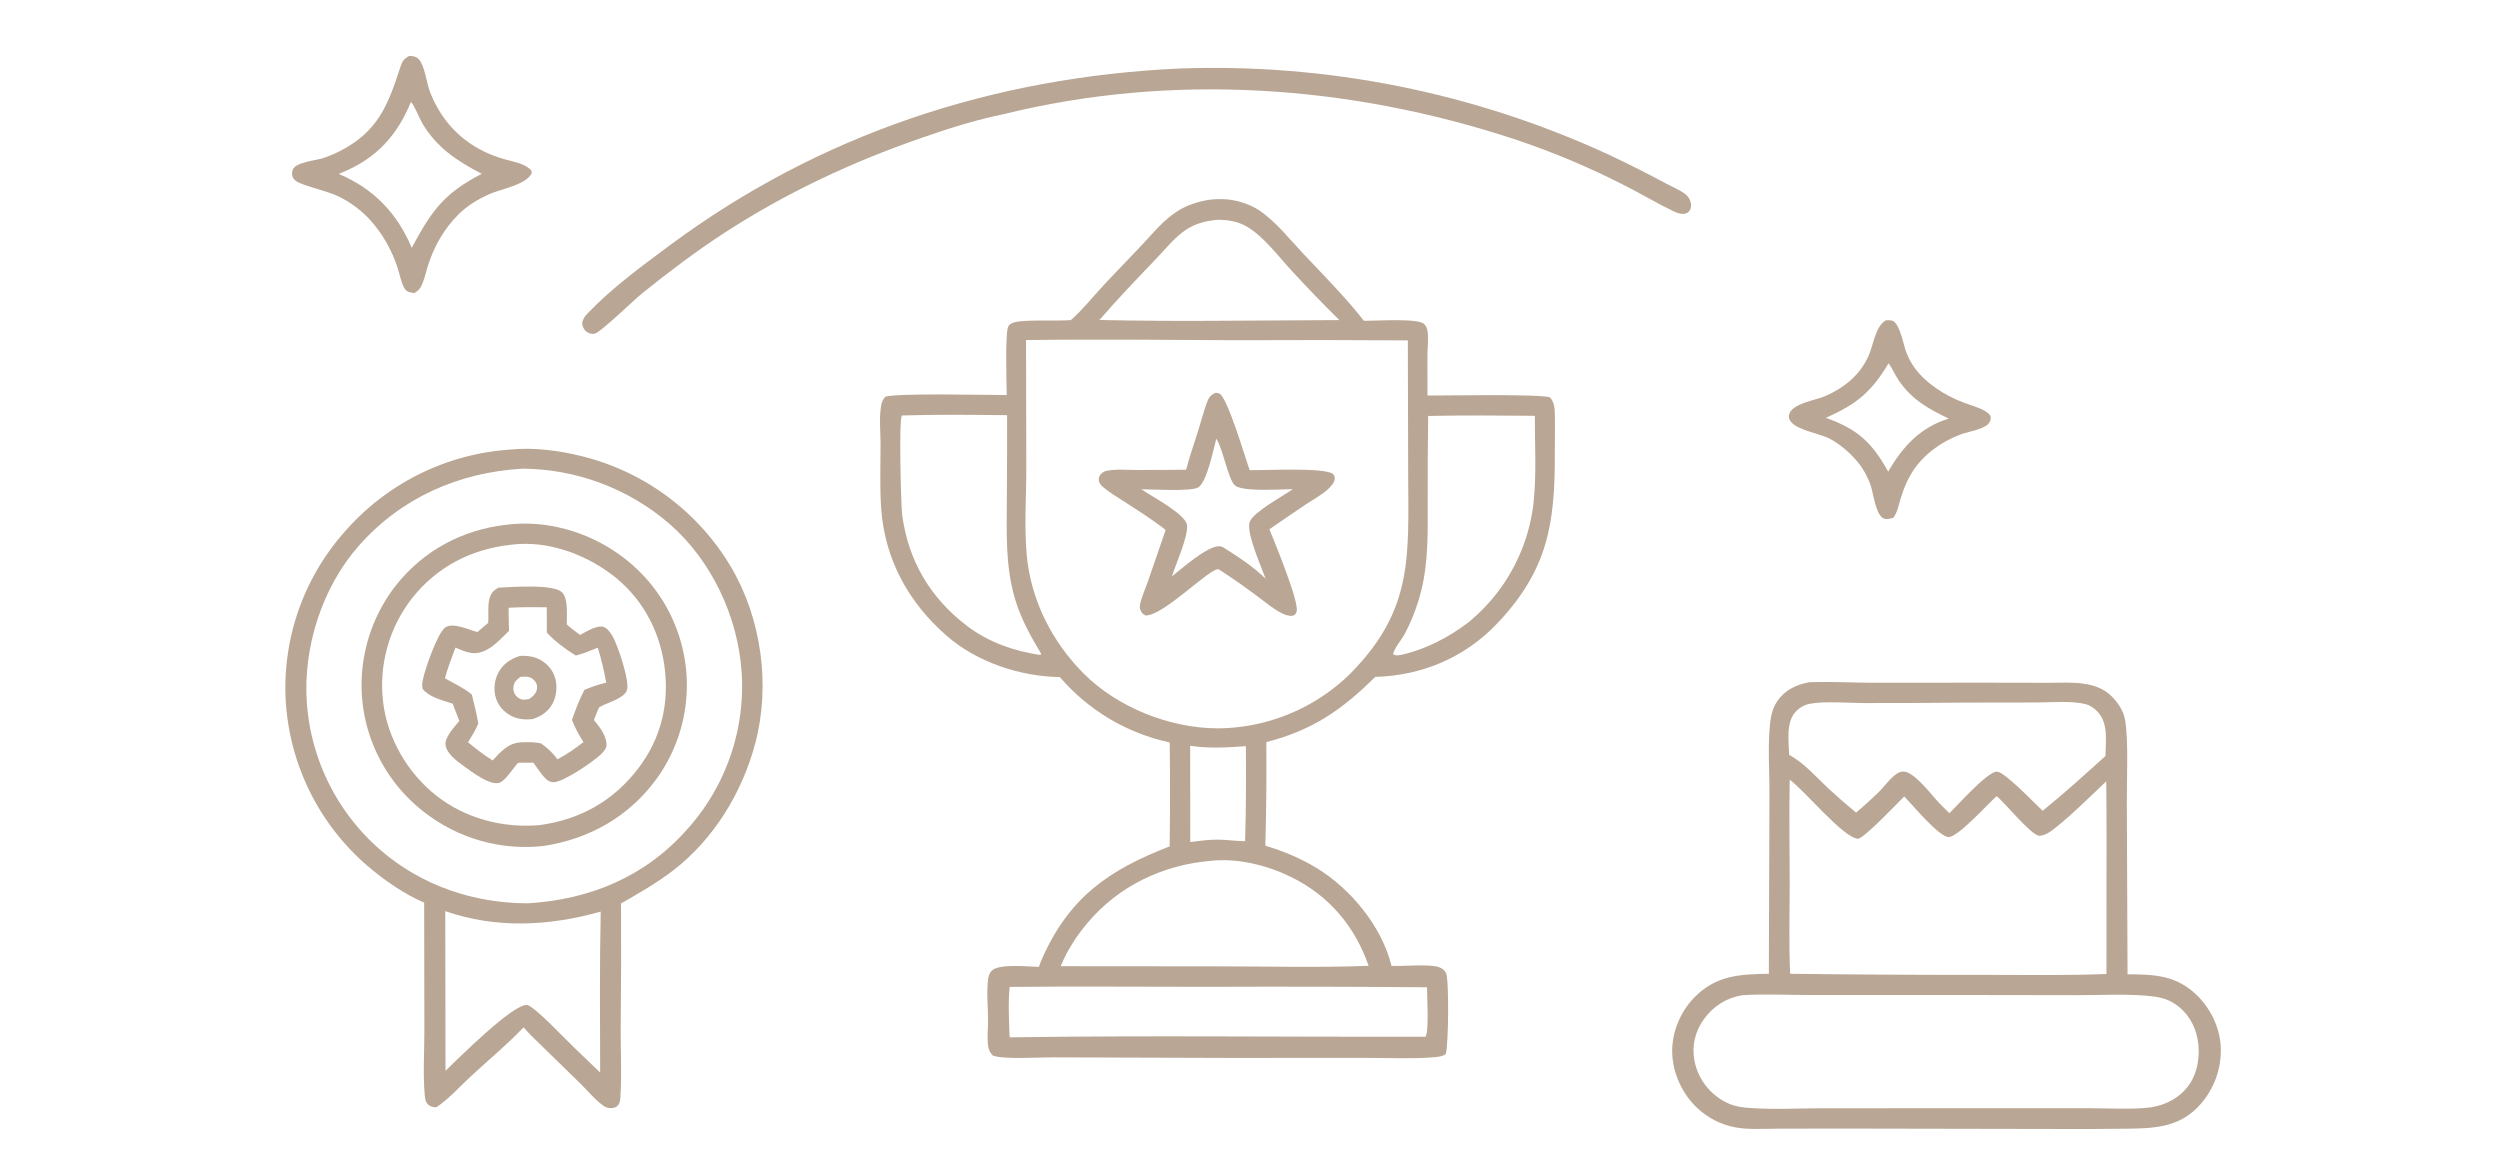 <svg width="403" height="187" viewBox="0 0 403 187" fill="none" xmlns="http://www.w3.org/2000/svg">
<path d="M66.803 47.232C66.599 47.221 66.406 47.199 66.208 47.149C65.758 47.036 65.443 46.91 65.199 46.484C64.671 45.564 64.448 44.271 64.121 43.247C63.191 40.335 61.554 37.45 59.45 35.224C59.103 34.861 58.74 34.514 58.362 34.182C57.984 33.851 57.592 33.536 57.186 33.239C56.78 32.942 56.362 32.664 55.932 32.404C55.502 32.144 55.061 31.903 54.609 31.682C52.876 30.811 48.815 29.936 47.789 29.23C47.526 29.048 47.303 28.814 47.173 28.517C47.013 28.151 47.067 27.674 47.214 27.313C47.686 26.154 50.913 25.859 52.02 25.509C52.982 25.199 53.911 24.813 54.809 24.35C60.887 21.223 62.511 17.049 64.504 10.918C64.831 9.91 65.046 9.495 66.009 9C66.596 9.047 67.106 9.103 67.529 9.572C68.477 10.624 68.775 13.436 69.32 14.827C69.648 15.682 70.037 16.509 70.487 17.307C70.937 18.105 71.442 18.866 72.004 19.589C74.379 22.616 77.559 24.585 81.246 25.645C82.505 26.007 84.369 26.311 85.368 27.201C85.677 27.476 85.692 27.526 85.719 27.916C84.778 29.823 80.835 30.427 78.978 31.254C77.121 32.081 75.386 33.09 73.94 34.531C71.577 36.887 69.979 39.677 68.977 42.853C68.627 43.965 68.361 45.297 67.806 46.312C67.573 46.736 67.201 46.977 66.803 47.232ZM66.243 16.429C64.033 21.824 60.703 25.49 55.268 27.759L54.601 28.035C60.208 30.404 64.011 34.333 66.372 39.948C69.595 33.948 71.547 31.18 77.659 28.019C73.683 25.948 70.338 23.771 68.022 19.773C67.514 18.897 66.872 17.074 66.243 16.429Z" fill="#B9A694"/>
<path d="M161.677 18.429C157.278 19.316 152.83 20.741 148.592 22.21C137.348 26.106 126.749 31.055 116.756 37.546C112.195 40.508 107.801 43.84 103.563 47.243C102.075 48.439 96.86 53.553 95.877 53.785C95.382 53.902 94.926 53.753 94.531 53.455C94.118 53.145 93.84 52.587 93.863 52.074C93.889 51.503 94.307 50.95 94.687 50.551C98.562 46.486 103.341 42.982 107.842 39.639C132.102 21.614 160.096 12.412 190.175 11.041C191.655 10.988 193.135 10.956 194.615 10.946C196.095 10.936 197.575 10.948 199.055 10.981C200.536 11.014 202.015 11.069 203.493 11.146C204.971 11.222 206.448 11.32 207.924 11.44C209.4 11.56 210.873 11.701 212.344 11.864C213.816 12.027 215.285 12.211 216.751 12.416C218.217 12.622 219.68 12.849 221.139 13.098C222.599 13.346 224.054 13.616 225.506 13.907C226.957 14.198 228.404 14.51 229.846 14.843C231.289 15.176 232.726 15.53 234.158 15.906C235.59 16.281 237.017 16.677 238.437 17.094C239.858 17.511 241.272 17.948 242.68 18.406C244.088 18.865 245.488 19.343 246.882 19.843C248.276 20.342 249.662 20.861 251.041 21.401C252.419 21.941 253.79 22.5 255.152 23.08C256.514 23.66 257.868 24.259 259.213 24.878C262.371 26.36 265.434 27.897 268.505 29.552C269.515 30.097 270.753 30.596 271.662 31.284C272.055 31.581 272.351 32.014 272.5 32.482C272.647 32.945 272.649 33.498 272.382 33.919C271.789 34.853 270.572 34.434 269.79 34.062C267.114 32.788 264.543 31.235 261.894 29.896C259.017 28.42 256.089 27.057 253.107 25.806C250.126 24.556 247.101 23.423 244.033 22.406C217.521 13.685 188.884 11.691 161.677 18.429Z" fill="#B9A694"/>
<path d="M305.222 83.461C304.775 83.594 304.334 83.729 303.861 83.647C302.371 83.392 301.989 79.378 301.507 78.091C301.028 76.81 300.354 75.551 299.478 74.497C298.247 73.015 296.7 71.67 295.005 70.748C293.325 69.834 289.516 69.363 288.554 67.787C288.335 67.428 288.298 67.07 288.45 66.671C289.092 64.993 292.725 64.512 294.239 63.848C295.683 63.215 297.04 62.416 298.231 61.377C299.497 60.273 300.46 58.974 301.173 57.455C301.985 55.727 302.268 52.604 304.012 51.63C304.351 51.625 304.812 51.579 305.123 51.73C306.304 52.304 306.827 55.593 307.299 56.812C307.644 57.702 308.071 58.52 308.635 59.293C310.504 61.85 313.539 63.746 316.46 64.869C317.62 65.315 318.925 65.633 319.998 66.268C320.295 66.443 320.824 66.803 320.881 67.162C320.959 67.664 320.775 68.116 320.399 68.446C319.443 69.284 317.093 69.613 315.863 70.101C314.703 70.561 313.56 71.134 312.521 71.829C309.185 74.061 307.499 76.655 306.354 80.456C306.048 81.474 305.848 82.587 305.222 83.461ZM304.438 58.564C301.602 63.268 299.332 65.102 294.341 67.357C299.446 69.188 301.751 71.298 304.379 76.033C306.689 71.996 309.576 68.878 314.14 67.478C310.825 65.874 308.165 64.423 306.059 61.294C305.472 60.421 305.046 59.401 304.438 58.564Z" fill="#B9A694"/>
<path d="M172.62 51.604C174.469 49.973 176.048 47.99 177.721 46.18C179.817 43.911 181.994 41.718 184.101 39.46C185.864 37.571 187.574 35.465 189.768 34.062C191.377 33.033 193.099 32.494 194.971 32.196C195.976 32.083 197.053 32.052 198.061 32.168C199.707 32.358 201.589 32.977 202.965 33.898C205.648 35.693 207.913 38.591 210.127 40.94C213.411 44.424 216.919 47.949 219.869 51.717C221.604 51.74 228.505 51.249 229.543 52.213C229.888 52.532 230.051 52.914 230.119 53.372C230.302 54.6 230.117 55.978 230.1 57.225C230.09 59.404 230.092 61.583 230.105 63.762C233.14 63.774 248.487 63.482 249.868 64.067C250.499 64.78 250.614 65.628 250.637 66.559C250.69 68.742 250.625 70.937 250.634 73.121C250.682 84.471 249.479 91.923 241.354 100.497C236.137 106.002 229.224 108.907 221.686 109.118C216.292 114.456 211.578 117.712 204.132 119.623C204.179 125.192 204.127 130.761 203.974 136.328C206.896 137.212 209.62 138.332 212.235 139.922C217.736 143.265 222.756 149.349 224.31 155.693C226.322 155.797 230.261 155.357 231.931 155.896C232.428 156.056 232.866 156.385 233.102 156.859C233.611 157.882 233.505 168.692 233.05 169.909C232.538 170.347 231.507 170.404 230.845 170.452C227.308 170.709 223.584 170.52 220.027 170.53L197.92 170.535L169.716 170.446C167.345 170.424 161.982 170.821 160.045 170.162C159.479 169.554 159.31 169.032 159.238 168.205C159.131 166.973 159.28 165.65 159.276 164.406C159.27 162.289 159.003 159.923 159.287 157.841C159.354 157.351 159.494 156.863 159.846 156.498C161.02 155.28 165.804 155.841 167.477 155.859C167.615 155.426 167.776 155.002 167.961 154.588C172.352 144.65 178.697 140.254 188.548 136.436C188.624 130.851 188.628 125.266 188.56 119.68C188.133 119.589 187.707 119.489 187.284 119.38C186.861 119.271 186.44 119.153 186.021 119.027C185.603 118.901 185.187 118.767 184.774 118.624C184.361 118.481 183.951 118.329 183.544 118.17C183.138 118.01 182.734 117.842 182.334 117.666C181.934 117.49 181.538 117.306 181.145 117.114C180.752 116.922 180.364 116.722 179.98 116.514C179.595 116.306 179.215 116.09 178.839 115.867C178.464 115.643 178.093 115.412 177.726 115.174C177.36 114.935 176.999 114.689 176.643 114.436C176.286 114.183 175.935 113.922 175.59 113.655C175.244 113.387 174.904 113.113 174.569 112.832C174.235 112.55 173.906 112.262 173.583 111.968C173.26 111.673 172.944 111.372 172.633 111.064C172.322 110.757 172.018 110.443 171.72 110.123C171.422 109.803 171.131 109.477 170.847 109.145C164.429 109.044 157.5 106.749 152.626 102.509C146.45 97.136 142.632 90.185 142.047 81.973C141.803 78.555 141.951 75.099 141.948 71.674C141.947 69.703 141.714 67.544 142.002 65.608C142.098 64.961 142.249 64.475 142.68 63.981C143.902 63.326 159.662 63.684 162.278 63.688C162.284 61.94 161.965 53.382 162.579 52.536C162.82 52.204 163.179 52.039 163.564 51.943C165.38 51.486 170.309 51.781 172.62 51.604ZM196.152 35.442C194.369 35.62 192.822 35.996 191.292 36.964C189.46 38.123 187.813 40.21 186.31 41.778C183.235 44.986 180.127 48.215 177.227 51.584C183.909 51.72 190.591 51.759 197.274 51.704L215.91 51.598C213.316 49.047 210.787 46.433 208.324 43.755C206.099 41.384 203.736 38.097 200.92 36.485C199.585 35.721 197.882 35.411 196.351 35.434C196.285 35.434 196.218 35.439 196.152 35.442ZM165.395 54.82L165.44 75.241C165.446 79.921 165.091 84.796 165.508 89.448C166.155 96.672 169.562 103.425 174.652 108.54C180.128 114.044 188.565 117.396 196.303 117.409C196.551 117.407 196.799 117.403 197.046 117.395C197.294 117.387 197.542 117.377 197.789 117.363C198.037 117.349 198.284 117.333 198.531 117.313C198.778 117.294 199.025 117.271 199.272 117.245C199.518 117.22 199.765 117.191 200.01 117.16C200.256 117.128 200.502 117.093 200.747 117.056C200.992 117.019 201.237 116.978 201.481 116.935C201.725 116.891 201.968 116.845 202.211 116.796C202.454 116.746 202.697 116.694 202.938 116.639C203.18 116.584 203.421 116.526 203.661 116.465C203.902 116.404 204.141 116.34 204.38 116.273C204.619 116.207 204.857 116.137 205.094 116.065C205.331 115.992 205.567 115.917 205.802 115.839C206.038 115.761 206.272 115.68 206.505 115.596C206.739 115.512 206.971 115.425 207.202 115.336C207.433 115.246 207.663 115.154 207.892 115.059C208.121 114.964 208.349 114.866 208.576 114.766C208.803 114.665 209.028 114.562 209.252 114.456C209.476 114.35 209.699 114.241 209.921 114.13C210.142 114.019 210.362 113.905 210.581 113.788C210.8 113.672 211.017 113.552 211.233 113.43C211.449 113.308 211.663 113.184 211.876 113.057C212.089 112.93 212.3 112.8 212.51 112.668C212.72 112.536 212.928 112.401 213.135 112.264C213.341 112.127 213.546 111.987 213.749 111.845C213.952 111.703 214.154 111.558 214.353 111.411C214.553 111.264 214.751 111.114 214.947 110.963C215.143 110.811 215.337 110.657 215.529 110.5C215.722 110.344 215.912 110.185 216.101 110.024C216.289 109.863 216.476 109.7 216.66 109.534C216.845 109.368 217.027 109.2 217.208 109.03C217.388 108.86 217.567 108.688 217.743 108.514C227.88 98.227 227.033 89.618 226.997 76.283L226.944 54.87C217.82 54.808 208.697 54.8 199.573 54.846C188.189 54.803 176.777 54.658 165.395 54.82ZM145.385 66.974C144.872 67.639 145.24 81.563 145.428 82.981C146.416 90.419 149.954 96.382 155.909 100.919C159.298 103.502 163.511 104.979 167.705 105.585L167.828 105.379C166.146 102.563 164.66 99.91 163.685 96.749C162.028 91.373 162.279 85.843 162.303 80.297C162.338 75.841 162.352 71.384 162.343 66.928C156.696 66.869 151.029 66.801 145.385 66.974ZM230.224 67.052C230.156 71.542 230.13 76.032 230.145 80.523C230.134 85.544 230.318 90.492 229.052 95.401C228.755 96.564 228.392 97.707 227.963 98.828C227.533 99.949 227.041 101.042 226.485 102.107C225.964 103.101 224.801 104.41 224.556 105.448C225.03 105.741 225.481 105.647 225.995 105.533C229.811 104.686 233.601 102.707 236.684 100.339C236.87 100.188 237.054 100.034 237.236 99.878C237.418 99.722 237.598 99.564 237.776 99.403C237.955 99.243 238.131 99.08 238.305 98.915C238.479 98.75 238.651 98.583 238.821 98.414C238.991 98.245 239.159 98.074 239.324 97.9C239.49 97.727 239.654 97.552 239.815 97.374C239.977 97.197 240.136 97.018 240.293 96.836C240.45 96.655 240.604 96.472 240.757 96.287C240.909 96.102 241.059 95.915 241.207 95.726C241.355 95.537 241.5 95.346 241.643 95.154C241.786 94.961 241.927 94.767 242.065 94.571C242.204 94.375 242.339 94.178 242.473 93.979C242.606 93.779 242.737 93.578 242.865 93.376C242.994 93.173 243.12 92.969 243.243 92.764C243.366 92.558 243.487 92.351 243.605 92.142C243.724 91.934 243.839 91.724 243.953 91.512C244.065 91.3 244.176 91.088 244.284 90.873C244.392 90.659 244.497 90.444 244.599 90.227C244.701 90.01 244.801 89.792 244.898 89.573C244.995 89.353 245.09 89.133 245.181 88.911C245.273 88.69 245.362 88.467 245.448 88.243C245.534 88.019 245.617 87.794 245.698 87.568C245.778 87.343 245.856 87.116 245.931 86.888C246.006 86.66 246.078 86.431 246.147 86.201C246.216 85.972 246.283 85.742 246.346 85.51C246.41 85.279 246.471 85.047 246.528 84.814C246.586 84.581 246.641 84.348 246.693 84.114C246.745 83.88 246.794 83.645 246.84 83.41C246.887 83.174 246.93 82.938 246.97 82.702C247.011 82.466 247.048 82.229 247.083 81.991C247.117 81.754 247.149 81.516 247.178 81.278C247.206 81.04 247.232 80.802 247.254 80.563C247.679 76.138 247.411 71.481 247.416 67.028C241.696 66.98 235.943 66.932 230.224 67.052ZM191.854 120.222L191.868 135.738C193.365 135.549 194.874 135.332 196.386 135.351C197.831 135.369 199.272 135.585 200.71 135.603C200.868 130.51 200.879 125.377 200.837 120.281C197.861 120.507 194.818 120.674 191.854 120.222ZM195.37 138.745C187.564 139.375 180.415 142.724 175.317 148.758C173.592 150.8 171.977 153.267 170.985 155.754L196.345 155.776C204.413 155.776 212.561 156.002 220.621 155.691C218.423 149.326 214.227 144.37 208.156 141.385C204.338 139.508 199.644 138.325 195.37 138.745ZM162.762 159.09C162.478 161.752 162.673 164.545 162.747 167.219C185.083 166.895 207.454 167.174 229.796 167.125C230.38 166.217 230.036 160.577 230.029 159.149C218.249 159.053 206.468 159.029 194.687 159.077C184.046 159.082 173.402 158.978 162.762 159.09Z" fill="#B9A694"/>
<path d="M191.208 75.72C191.746 73.612 192.48 71.561 193.13 69.486C193.595 68.002 193.985 66.479 194.512 65.017C194.837 64.117 195.057 63.727 195.942 63.312C196.121 63.337 196.379 63.357 196.551 63.432C197.868 64.004 200.733 73.84 201.448 75.782C204.059 75.848 213.15 75.308 214.887 76.383C215.12 76.754 215.207 76.854 215.139 77.312C215.052 77.893 214.437 78.527 214.025 78.901C213.016 79.814 211.71 80.505 210.575 81.258C208.575 82.586 206.606 83.966 204.623 85.32C205.458 87.354 209.512 97.157 209.009 98.608C208.851 99.065 208.747 99.088 208.339 99.283C207.643 99.289 207.13 99.121 206.514 98.797C205.092 98.05 203.765 96.903 202.464 95.946C200.488 94.49 198.521 93.094 196.454 91.769C195.125 91.412 187.469 99.388 184.637 99.204C184.289 99.011 184.092 98.849 183.909 98.499C183.743 98.181 183.71 97.915 183.768 97.561C183.974 96.298 184.608 94.99 185.029 93.774L187.904 85.427C185.785 83.749 183.356 82.247 181.093 80.765C180.038 80.074 178.891 79.429 177.934 78.609C177.568 78.295 177.188 77.946 177.122 77.44C177.07 77.037 177.236 76.655 177.516 76.371C177.758 76.125 178.042 75.966 178.377 75.897C179.88 75.585 181.716 75.763 183.262 75.762C185.91 75.764 188.559 75.75 191.208 75.72ZM196.073 70.717C195.597 72.439 194.565 77.684 193.167 78.559C192.012 79.282 185.659 78.861 183.995 78.873C185.625 79.998 191.068 82.864 191.335 84.585C191.612 86.365 189.518 90.999 188.906 92.917C190.4 91.749 194.594 88.002 196.551 88.05C196.748 88.055 196.931 88.112 197.111 88.187C199.412 89.641 202.119 91.375 204.027 93.313C203.384 91.494 200.758 85.668 201.479 84.062C202.215 82.423 206.776 80.012 208.409 78.85C206.492 78.86 200.238 79.326 199.058 78.235C197.967 77.227 197.146 72.346 196.073 70.717Z" fill="#B9A694"/>
<path d="M68.375 145.499C65.191 144.17 61.81 141.784 59.203 139.551C58.967 139.347 58.733 139.14 58.502 138.931C58.271 138.721 58.042 138.509 57.816 138.294C57.59 138.079 57.367 137.861 57.146 137.64C56.925 137.419 56.708 137.196 56.492 136.97C56.277 136.744 56.065 136.515 55.855 136.284C55.646 136.053 55.439 135.819 55.235 135.583C55.031 135.346 54.831 135.107 54.633 134.866C54.435 134.625 54.24 134.381 54.048 134.135C53.856 133.889 53.667 133.641 53.481 133.39C53.295 133.139 53.112 132.886 52.933 132.631C52.753 132.376 52.577 132.119 52.403 131.859C52.23 131.6 52.06 131.338 51.893 131.074C51.726 130.811 51.563 130.545 51.402 130.277C51.242 130.009 51.085 129.74 50.931 129.468C50.778 129.196 50.627 128.923 50.48 128.648C50.333 128.372 50.19 128.095 50.049 127.816C49.909 127.538 49.772 127.257 49.639 126.975C49.506 126.693 49.376 126.409 49.25 126.123C49.123 125.838 49.001 125.551 48.881 125.263C48.762 124.974 48.646 124.684 48.534 124.393C48.422 124.102 48.313 123.809 48.209 123.515C48.103 123.222 48.002 122.926 47.904 122.63C47.807 122.334 47.713 122.036 47.622 121.737C47.532 121.439 47.445 121.139 47.362 120.838C47.279 120.537 47.2 120.235 47.124 119.932C47.049 119.629 46.977 119.326 46.909 119.021C46.84 118.717 46.776 118.411 46.715 118.105C46.655 117.799 46.598 117.492 46.545 117.184C46.492 116.877 46.442 116.569 46.397 116.26C46.351 115.951 46.31 115.642 46.272 115.332C46.234 115.022 46.2 114.712 46.169 114.401C46.139 114.091 46.113 113.78 46.09 113.468C46.069 113.158 46.051 112.847 46.037 112.537C46.023 112.226 46.013 111.915 46.007 111.603C46.001 111.292 45.999 110.981 46.001 110.67C46.002 110.359 46.008 110.048 46.017 109.737C46.026 109.426 46.039 109.115 46.056 108.804C46.073 108.493 46.094 108.183 46.118 107.873C46.143 107.563 46.171 107.253 46.203 106.943C46.236 106.634 46.272 106.325 46.311 106.016C46.351 105.708 46.395 105.4 46.442 105.092C46.49 104.784 46.541 104.478 46.596 104.171C46.651 103.865 46.71 103.559 46.772 103.255C46.835 102.95 46.901 102.646 46.971 102.343C47.041 102.04 47.115 101.737 47.193 101.436C47.27 101.135 47.351 100.834 47.436 100.535C47.521 100.236 47.61 99.937 47.702 99.64C47.794 99.343 47.89 99.047 47.99 98.752C48.089 98.458 48.193 98.164 48.3 97.872C48.406 97.58 48.517 97.289 48.631 96.999C48.745 96.71 48.862 96.422 48.983 96.135C49.104 95.848 49.229 95.563 49.357 95.28C49.485 94.996 49.617 94.714 49.752 94.434C49.887 94.154 50.026 93.875 50.168 93.598C50.31 93.321 50.455 93.046 50.604 92.773C50.752 92.5 50.904 92.228 51.06 91.959C51.215 91.689 51.374 91.422 51.536 91.156C51.698 90.891 51.864 90.627 52.032 90.366C52.201 90.104 52.372 89.845 52.547 89.587C52.722 89.33 52.9 89.075 53.082 88.822C53.263 88.569 53.447 88.319 53.635 88.07C53.822 87.822 54.013 87.576 54.206 87.333C54.399 87.089 54.596 86.848 54.795 86.609C54.995 86.37 55.197 86.134 55.402 85.9C55.612 85.656 55.824 85.415 56.039 85.177C56.255 84.939 56.473 84.703 56.694 84.47C56.915 84.237 57.139 84.007 57.366 83.779C57.593 83.552 57.822 83.327 58.055 83.105C58.287 82.884 58.522 82.665 58.76 82.449C58.998 82.233 59.239 82.02 59.482 81.81C59.725 81.6 59.971 81.394 60.219 81.19C60.467 80.986 60.718 80.785 60.971 80.588C61.225 80.39 61.48 80.196 61.738 80.004C61.996 79.813 62.257 79.625 62.52 79.441C62.782 79.256 63.047 79.075 63.315 78.896C63.582 78.718 63.851 78.543 64.123 78.372C64.395 78.201 64.668 78.032 64.944 77.868C65.22 77.703 65.498 77.542 65.778 77.384C66.057 77.226 66.339 77.072 66.623 76.921C66.906 76.771 67.192 76.623 67.479 76.48C67.766 76.336 68.055 76.196 68.346 76.059C68.637 75.923 68.929 75.79 69.223 75.661C69.517 75.532 69.813 75.406 70.11 75.284C70.407 75.162 70.706 75.044 71.006 74.93C71.306 74.815 71.607 74.705 71.91 74.598C72.213 74.491 72.517 74.388 72.822 74.288C73.128 74.189 73.434 74.093 73.742 74.001C74.05 73.909 74.359 73.822 74.669 73.737C74.979 73.653 75.29 73.573 75.602 73.497C75.914 73.42 76.227 73.348 76.54 73.279C76.854 73.211 77.169 73.146 77.484 73.085C77.799 73.024 78.115 72.968 78.432 72.915C78.749 72.862 79.066 72.813 79.384 72.768C79.702 72.722 80.021 72.681 80.34 72.644C80.659 72.607 80.978 72.574 81.298 72.545C81.618 72.516 81.938 72.49 82.258 72.469C86.163 72.083 90.258 72.641 94.039 73.602C94.347 73.68 94.655 73.762 94.962 73.848C95.268 73.934 95.574 74.023 95.878 74.117C96.183 74.21 96.486 74.308 96.788 74.408C97.09 74.509 97.39 74.614 97.69 74.722C97.989 74.83 98.287 74.942 98.584 75.058C98.881 75.173 99.176 75.293 99.47 75.415C99.763 75.538 100.055 75.665 100.346 75.795C100.637 75.925 100.926 76.059 101.213 76.196C101.5 76.333 101.786 76.474 102.07 76.618C102.353 76.763 102.635 76.91 102.916 77.061C103.196 77.213 103.474 77.367 103.75 77.525C104.027 77.684 104.301 77.845 104.574 78.01C104.846 78.175 105.117 78.343 105.385 78.514C105.653 78.686 105.919 78.861 106.183 79.039C106.447 79.217 106.709 79.398 106.968 79.583C107.228 79.767 107.485 79.955 107.739 80.146C107.994 80.337 108.247 80.531 108.497 80.728C108.747 80.925 108.995 81.126 109.24 81.329C109.485 81.532 109.727 81.738 109.967 81.947C110.208 82.157 110.445 82.369 110.68 82.584C110.915 82.799 111.147 83.017 111.376 83.238C111.606 83.458 111.832 83.682 112.056 83.908C112.28 84.135 112.501 84.364 112.72 84.596C112.938 84.828 113.154 85.062 113.366 85.299C113.578 85.536 113.788 85.776 113.995 86.018C114.201 86.261 114.405 86.505 114.605 86.753C114.806 87 115.003 87.25 115.198 87.502C115.392 87.754 115.584 88.009 115.772 88.266C115.96 88.523 116.145 88.782 116.327 89.044C116.508 89.305 116.687 89.569 116.862 89.834C117.037 90.1 117.21 90.368 117.378 90.638C117.547 90.909 117.712 91.181 117.874 91.455C122.753 99.75 124.218 110.49 121.757 119.784C119.654 127.725 115.112 135.202 108.576 140.266C105.92 142.324 103.012 143.964 100.109 145.638C100.146 152.458 100.128 159.278 100.055 166.098C100.045 169.555 100.234 173.09 100.025 176.535C99.996 177.021 99.981 177.661 99.698 178.077C99.453 178.435 99.108 178.578 98.688 178.621C98.244 178.667 97.74 178.569 97.374 178.319C95.99 177.372 94.785 175.877 93.588 174.702L85.659 166.965L84.394 165.613C81.784 168.345 78.855 170.78 76.075 173.335C74.264 174.998 72.392 177.122 70.355 178.488C69.814 178.496 69.368 178.407 68.971 178.003C68.576 177.601 68.522 177.09 68.472 176.554C68.163 173.224 68.409 169.658 68.408 166.311L68.375 145.499ZM84.196 75.548C73.954 76.161 64.702 80.204 57.836 87.98C51.921 94.678 48.842 104.372 49.459 113.237C49.479 113.521 49.502 113.806 49.529 114.089C49.556 114.373 49.586 114.656 49.62 114.939C49.653 115.222 49.691 115.505 49.731 115.787C49.772 116.069 49.816 116.351 49.864 116.632C49.911 116.913 49.962 117.193 50.017 117.473C50.071 117.753 50.129 118.032 50.191 118.31C50.252 118.588 50.317 118.866 50.385 119.143C50.453 119.419 50.525 119.695 50.6 119.97C50.675 120.245 50.754 120.519 50.836 120.792C50.917 121.065 51.002 121.337 51.091 121.608C51.179 121.879 51.271 122.149 51.367 122.418C51.462 122.686 51.56 122.953 51.662 123.22C51.764 123.486 51.869 123.751 51.977 124.014C52.085 124.278 52.197 124.54 52.312 124.801C52.426 125.062 52.544 125.322 52.666 125.58C52.787 125.838 52.911 126.094 53.039 126.349C53.166 126.604 53.297 126.857 53.431 127.108C53.564 127.36 53.701 127.61 53.841 127.859C53.981 128.107 54.124 128.353 54.27 128.598C54.416 128.843 54.565 129.086 54.717 129.327C54.869 129.568 55.024 129.807 55.182 130.044C55.34 130.281 55.501 130.517 55.664 130.75C55.828 130.983 55.994 131.215 56.164 131.444C56.333 131.673 56.505 131.9 56.68 132.125C56.855 132.35 57.033 132.572 57.214 132.793C57.394 133.013 57.577 133.232 57.763 133.448C57.949 133.664 58.138 133.877 58.329 134.089C58.52 134.3 58.714 134.509 58.91 134.716C59.106 134.922 59.305 135.126 59.506 135.328C59.708 135.53 59.912 135.729 60.118 135.925C60.324 136.122 60.533 136.316 60.744 136.508C60.955 136.699 61.168 136.888 61.384 137.074C67.989 142.774 76.43 145.623 85.101 145.611C95.121 145.008 103.985 141.337 110.751 133.713C110.944 133.5 111.134 133.284 111.321 133.066C111.508 132.848 111.692 132.628 111.873 132.405C112.055 132.183 112.234 131.958 112.409 131.731C112.585 131.504 112.758 131.274 112.928 131.043C113.099 130.812 113.266 130.578 113.43 130.342C113.594 130.107 113.756 129.87 113.914 129.63C114.072 129.39 114.228 129.149 114.38 128.905C114.532 128.662 114.682 128.416 114.828 128.169C114.974 127.922 115.117 127.673 115.257 127.422C115.397 127.171 115.534 126.919 115.668 126.665C115.801 126.41 115.932 126.155 116.059 125.897C116.186 125.64 116.31 125.381 116.431 125.12C116.552 124.859 116.669 124.597 116.784 124.334C116.898 124.07 117.009 123.805 117.116 123.539C117.224 123.273 117.328 123.005 117.429 122.736C117.53 122.467 117.628 122.197 117.722 121.926C117.816 121.654 117.907 121.382 117.994 121.108C118.082 120.835 118.166 120.56 118.246 120.284C118.327 120.009 118.404 119.732 118.477 119.454C118.551 119.177 118.621 118.898 118.687 118.619C118.754 118.339 118.817 118.059 118.877 117.778C118.936 117.497 118.992 117.215 119.045 116.933C119.097 116.651 119.146 116.368 119.192 116.084C119.238 115.8 119.28 115.516 119.318 115.232C119.356 114.947 119.391 114.662 119.422 114.376C119.454 114.091 119.481 113.805 119.505 113.519C119.529 113.233 119.55 112.946 119.567 112.659C119.584 112.372 119.597 112.086 119.607 111.798C119.617 111.511 119.623 111.224 119.626 110.937C119.628 110.65 119.627 110.363 119.622 110.075C119.618 109.788 119.61 109.501 119.598 109.214C119.586 108.927 119.571 108.64 119.552 108.354C118.952 99.36 114.686 90.319 107.866 84.396C107.459 84.046 107.044 83.705 106.621 83.373C106.198 83.04 105.768 82.718 105.331 82.404C104.894 82.091 104.451 81.787 104 81.494C103.55 81.2 103.093 80.916 102.631 80.643C102.168 80.369 101.699 80.106 101.225 79.853C100.75 79.6 100.271 79.358 99.785 79.126C99.3 78.894 98.811 78.673 98.316 78.463C97.821 78.252 97.322 78.053 96.818 77.865C96.315 77.677 95.807 77.5 95.296 77.334C94.785 77.168 94.27 77.013 93.752 76.87C93.234 76.727 92.713 76.595 92.189 76.475C91.665 76.355 91.138 76.246 90.609 76.149C90.081 76.052 89.55 75.966 89.017 75.893C88.485 75.819 87.951 75.757 87.416 75.707C86.881 75.657 86.345 75.618 85.808 75.592C85.271 75.565 84.734 75.55 84.196 75.548ZM71.779 146.878L71.816 172.611C73.849 170.654 82.611 161.896 84.924 161.995C86.006 162.041 91.357 167.753 92.48 168.799L96.745 172.889C96.718 164.254 96.652 155.581 96.835 146.949C88.564 149.286 80.002 149.73 71.779 146.878Z" fill="#B9A694"/>
<path d="M87.632 136.371C87.206 136.418 86.78 136.455 86.353 136.482C85.926 136.508 85.498 136.525 85.07 136.531C84.642 136.537 84.214 136.532 83.787 136.518C83.359 136.503 82.931 136.478 82.505 136.442C82.079 136.407 81.653 136.361 81.229 136.305C80.804 136.249 80.382 136.183 79.96 136.106C79.54 136.029 79.12 135.943 78.703 135.846C78.286 135.749 77.872 135.642 77.46 135.525C77.049 135.408 76.64 135.281 76.235 135.144C75.829 135.008 75.427 134.861 75.028 134.705C74.63 134.549 74.235 134.383 73.845 134.207C73.454 134.032 73.068 133.847 72.687 133.653C72.305 133.459 71.929 133.256 71.557 133.043C71.185 132.831 70.819 132.61 70.458 132.38C70.097 132.15 69.742 131.911 69.393 131.663C69.043 131.416 68.7 131.161 68.363 130.897C68.195 130.767 68.029 130.635 67.864 130.502C67.699 130.368 67.536 130.232 67.375 130.095C67.213 129.957 67.054 129.817 66.896 129.676C66.738 129.534 66.581 129.391 66.427 129.245C66.272 129.1 66.12 128.953 65.969 128.803C65.818 128.654 65.669 128.503 65.522 128.351C65.375 128.197 65.23 128.043 65.086 127.887C64.943 127.73 64.802 127.572 64.662 127.412C64.523 127.252 64.385 127.091 64.25 126.927C64.114 126.764 63.981 126.599 63.849 126.433C63.718 126.266 63.589 126.098 63.461 125.928C63.334 125.758 63.209 125.587 63.086 125.415C62.963 125.242 62.842 125.067 62.723 124.891C62.604 124.716 62.487 124.539 62.373 124.36C62.258 124.181 62.146 124.001 62.036 123.82C61.926 123.638 61.818 123.456 61.713 123.272C61.607 123.088 61.504 122.902 61.403 122.716C61.302 122.529 61.203 122.341 61.107 122.152C61.01 121.963 60.916 121.773 60.825 121.582C60.733 121.391 60.643 121.198 60.556 121.005C60.469 120.811 60.385 120.617 60.303 120.421C60.22 120.225 60.14 120.029 60.063 119.831C59.986 119.634 59.911 119.435 59.838 119.236C59.766 119.036 59.696 118.836 59.628 118.635C59.56 118.434 59.495 118.232 59.432 118.029C59.37 117.827 59.31 117.623 59.252 117.419C59.194 117.215 59.139 117.01 59.087 116.804C59.034 116.599 58.984 116.392 58.936 116.186C58.889 115.979 58.844 115.772 58.801 115.564C58.759 115.356 58.719 115.148 58.681 114.939C58.644 114.73 58.609 114.52 58.577 114.31C58.545 114.101 58.515 113.891 58.488 113.68C58.462 113.468 58.438 113.256 58.416 113.043C58.395 112.83 58.376 112.617 58.36 112.404C58.344 112.191 58.33 111.977 58.319 111.764C58.308 111.55 58.3 111.337 58.294 111.123C58.289 110.909 58.286 110.695 58.285 110.482C58.285 110.268 58.287 110.054 58.292 109.84C58.297 109.626 58.304 109.413 58.314 109.199C58.325 108.985 58.337 108.772 58.352 108.559C58.368 108.345 58.386 108.132 58.407 107.92C58.427 107.707 58.45 107.494 58.476 107.282C58.502 107.07 58.53 106.858 58.561 106.646C58.592 106.434 58.626 106.223 58.662 106.013C58.699 105.802 58.737 105.592 58.779 105.382C58.82 105.172 58.864 104.963 58.911 104.754C58.957 104.545 59.006 104.337 59.058 104.13C59.11 103.922 59.164 103.716 59.221 103.509C59.277 103.303 59.337 103.098 59.398 102.893C59.46 102.688 59.525 102.484 59.591 102.281C59.658 102.078 59.727 101.876 59.799 101.675C59.871 101.473 59.945 101.273 60.022 101.073C60.099 100.874 60.178 100.675 60.26 100.477C60.341 100.28 60.425 100.083 60.511 99.888C60.598 99.692 60.687 99.497 60.778 99.304C60.869 99.111 60.963 98.918 61.059 98.727C61.155 98.536 61.253 98.346 61.354 98.158C61.454 97.969 61.557 97.782 61.662 97.596C61.768 97.409 61.875 97.225 61.985 97.041C62.095 96.858 62.207 96.676 62.321 96.495C62.435 96.314 62.552 96.135 62.67 95.957C62.789 95.779 62.91 95.603 63.033 95.428C63.156 95.253 63.281 95.08 63.408 94.908C63.535 94.736 63.665 94.566 63.796 94.397C68.267 88.743 74.494 85.406 81.633 84.586C87.999 83.766 94.706 85.693 99.868 89.416C100.041 89.539 100.212 89.665 100.382 89.792C100.552 89.92 100.721 90.05 100.887 90.181C101.054 90.313 101.219 90.447 101.383 90.583C101.546 90.719 101.708 90.856 101.868 90.996C102.029 91.136 102.187 91.278 102.344 91.421C102.5 91.565 102.655 91.711 102.808 91.859C102.961 92.006 103.112 92.156 103.262 92.307C103.411 92.458 103.559 92.611 103.704 92.766C103.85 92.921 103.993 93.078 104.135 93.236C104.277 93.395 104.417 93.555 104.555 93.717C104.692 93.879 104.828 94.042 104.962 94.207C105.096 94.373 105.227 94.54 105.357 94.708C105.486 94.877 105.614 95.047 105.739 95.218C105.865 95.39 105.988 95.563 106.109 95.738C106.231 95.913 106.35 96.089 106.466 96.267C106.583 96.444 106.698 96.623 106.81 96.804C106.923 96.984 107.033 97.166 107.141 97.349C107.249 97.532 107.355 97.717 107.458 97.903C107.561 98.088 107.663 98.275 107.761 98.463C107.86 98.652 107.957 98.841 108.051 99.032C108.145 99.223 108.237 99.414 108.326 99.607C108.415 99.8 108.503 99.994 108.587 100.189C108.672 100.384 108.754 100.58 108.834 100.777C108.913 100.975 108.991 101.173 109.066 101.372C109.141 101.571 109.213 101.771 109.283 101.971C109.353 102.172 109.421 102.374 109.486 102.576C109.551 102.779 109.613 102.982 109.673 103.186C109.733 103.39 109.791 103.594 109.846 103.8C109.901 104.005 109.953 104.211 110.003 104.418C110.053 104.625 110.1 104.832 110.145 105.04C110.19 105.248 110.232 105.456 110.272 105.665C110.312 105.874 110.349 106.083 110.383 106.293C110.417 106.502 110.449 106.711 110.477 106.92C110.506 107.13 110.533 107.34 110.557 107.55C110.58 107.76 110.601 107.97 110.62 108.181C110.638 108.392 110.655 108.603 110.668 108.814C110.681 109.025 110.692 109.236 110.7 109.447C110.709 109.658 110.714 109.87 110.717 110.081C110.72 110.293 110.721 110.504 110.719 110.716C110.716 110.927 110.711 111.138 110.704 111.35C110.697 111.561 110.687 111.772 110.674 111.984C110.661 112.195 110.646 112.406 110.628 112.616C110.611 112.827 110.59 113.038 110.567 113.248C110.544 113.458 110.519 113.668 110.491 113.878C110.463 114.087 110.432 114.296 110.399 114.505C110.365 114.714 110.33 114.922 110.291 115.13C110.253 115.338 110.212 115.546 110.168 115.753C110.125 115.96 110.079 116.166 110.03 116.372C109.982 116.578 109.931 116.783 109.877 116.987C109.823 117.192 109.767 117.396 109.709 117.599C109.65 117.802 109.589 118.005 109.525 118.206C109.462 118.408 109.396 118.609 109.327 118.809C109.259 119.009 109.188 119.208 109.114 119.406C109.041 119.605 108.965 119.802 108.886 119.998C108.808 120.195 108.728 120.391 108.644 120.585C108.561 120.779 108.476 120.973 108.388 121.165C108.3 121.357 108.21 121.549 108.117 121.739C108.025 121.929 107.93 122.118 107.833 122.306C107.736 122.493 107.636 122.68 107.534 122.865C107.432 123.051 107.328 123.235 107.222 123.417C107.116 123.6 107.007 123.782 106.896 123.962C106.786 124.142 106.673 124.321 106.557 124.498C106.442 124.675 106.325 124.851 106.205 125.026C106.086 125.2 105.964 125.373 105.84 125.545C101.399 131.636 95.034 135.227 87.632 136.371ZM82.297 87.819C75.914 88.543 70.468 91.357 66.442 96.402C66.213 96.695 65.991 96.993 65.777 97.296C65.562 97.6 65.356 97.908 65.156 98.222C64.957 98.535 64.766 98.853 64.582 99.176C64.398 99.499 64.222 99.827 64.055 100.158C63.887 100.49 63.727 100.825 63.576 101.164C63.424 101.504 63.281 101.846 63.147 102.193C63.012 102.539 62.886 102.888 62.768 103.241C62.651 103.593 62.542 103.948 62.441 104.306C62.341 104.664 62.25 105.024 62.167 105.386C62.084 105.748 62.011 106.113 61.946 106.478C61.881 106.844 61.825 107.211 61.778 107.58C61.731 107.949 61.693 108.318 61.664 108.688C61.635 109.059 61.615 109.43 61.605 109.801C61.594 110.173 61.592 110.544 61.599 110.916C61.607 111.287 61.623 111.658 61.649 112.029C61.674 112.4 61.709 112.769 61.752 113.138C62.441 118.99 65.687 124.588 70.295 128.225C75.006 131.943 81.09 133.543 87.03 133.001C93.54 132.118 98.934 129.078 102.924 123.816C106.599 118.97 107.935 113.344 107.102 107.334C106.277 101.385 103.313 96.095 98.469 92.505C93.933 89.144 87.981 87.069 82.297 87.819Z" fill="#B9A694"/>
<path d="M78.695 100.409C78.802 99.169 78.584 97.848 78.871 96.634C79.104 95.648 79.472 95.241 80.329 94.731C82.394 94.648 89.397 94.066 90.676 95.562C91.61 96.653 91.353 99.254 91.364 100.649C92.013 101.275 92.791 101.803 93.508 102.351C94.427 101.87 96.26 100.702 97.325 101.07C97.888 101.264 98.375 101.963 98.676 102.44C99.505 103.755 101.605 109.921 101.045 111.309C100.519 112.614 97.954 113.251 96.778 113.907L96.583 114.017C96.252 114.679 96.006 115.393 95.737 116.082C96.616 117.089 97.771 118.639 97.77 120.017C97.77 120.633 97.38 121.082 96.972 121.5C95.865 122.634 90.731 126.169 89.174 126.097C88.318 126.057 87.838 125.41 87.326 124.811L85.974 122.94C85.154 122.925 84.332 122.951 83.513 122.96C82.808 123.707 81.337 126.069 80.367 126.225C78.691 126.495 76.007 124.38 74.725 123.462C73.661 122.7 71.87 121.392 71.811 119.962C71.76 118.738 73.313 117.122 74.044 116.213L72.967 113.428C71.357 112.882 69.223 112.42 68.127 111.054C68.022 110.602 68.046 110.227 68.124 109.769C68.412 108.086 70.556 101.911 71.81 101.126C73.124 100.305 75.564 101.535 76.954 101.889L78.695 100.409ZM81.984 97.971C81.99 99.209 82.014 100.447 82.055 101.685C80.548 103.162 78.672 105.342 76.391 105.288C75.407 105.265 74.307 104.777 73.415 104.394C72.839 106.03 72.146 107.668 71.727 109.35C73.201 110.152 74.75 110.897 76.058 111.956C76.434 113.494 76.852 115.079 77.095 116.644C76.655 117.72 76.055 118.667 75.438 119.649C76.719 120.698 78 121.716 79.416 122.582C80.751 121.162 81.907 119.766 84.007 119.664C84.968 119.618 86.32 119.608 87.237 119.846C88.263 120.587 89.12 121.378 89.874 122.402C91.364 121.602 92.721 120.662 94.055 119.626C93.312 118.478 92.703 117.341 92.203 116.066C92.766 114.408 93.398 112.769 94.201 111.21C95.364 110.718 96.497 110.336 97.725 110.038C97.367 108.137 96.95 106.248 96.363 104.403C95.197 104.869 94.037 105.369 92.816 105.675C91.276 104.735 89.346 103.311 88.152 101.965L88.139 97.889C86.088 97.884 84.031 97.84 81.984 97.971Z" fill="#B9A694"/>
<path d="M85.791 115.935C84.576 116.014 83.562 115.974 82.452 115.417C81.296 114.837 80.356 113.822 79.953 112.584C79.517 111.247 79.673 109.706 80.323 108.464C81.078 107.021 82.309 106.193 83.835 105.732C84.84 105.69 85.75 105.759 86.684 106.166C87.959 106.722 88.977 107.77 89.425 109.094C89.898 110.492 89.754 112.159 89.05 113.455C88.326 114.79 87.2 115.484 85.791 115.935ZM83.906 109.108C83.324 109.535 82.916 109.848 82.785 110.6C82.693 111.127 82.783 111.65 83.111 112.081C83.398 112.458 83.919 112.784 84.4 112.79C84.696 112.793 85.004 112.734 85.295 112.685C85.95 112.232 86.495 111.767 86.58 110.923C86.628 110.443 86.44 109.997 86.107 109.656C85.615 109.153 85.165 109.065 84.485 109.081C84.292 109.087 84.099 109.096 83.906 109.108Z" fill="#B9A694"/>
<path d="M285.137 156.975L285.234 128.101C285.262 124.334 284.932 120.323 285.345 116.587C285.49 115.277 285.763 114.092 286.523 112.987C287.721 111.245 289.572 110.363 291.592 109.984C291.75 109.971 291.907 109.965 292.066 109.961C295.299 109.864 298.543 110.047 301.779 110.059L320.183 110.048L330.174 110.067C332.056 110.072 334.11 109.933 335.969 110.22C337.627 110.476 339.123 110.996 340.342 112.192C341.334 113.166 342.236 114.466 342.519 115.838C343.145 118.88 342.827 125.798 342.844 129.207L342.96 157.058C347.285 157.073 350.782 157.204 354.076 160.37C356.462 162.662 357.97 165.902 358 169.226C358.001 169.442 357.998 169.658 357.988 169.874C357.979 170.089 357.965 170.305 357.945 170.52C357.925 170.735 357.9 170.949 357.87 171.163C357.84 171.377 357.804 171.59 357.763 171.802C357.722 172.015 357.676 172.226 357.625 172.436C357.573 172.645 357.517 172.854 357.455 173.061C357.394 173.268 357.327 173.473 357.255 173.677C357.183 173.881 357.107 174.083 357.025 174.283C356.943 174.482 356.857 174.68 356.765 174.876C356.673 175.072 356.577 175.265 356.476 175.456C356.375 175.647 356.269 175.835 356.159 176.021C356.048 176.206 355.934 176.389 355.814 176.569C355.695 176.749 355.571 176.926 355.443 177.1C355.315 177.274 355.182 177.444 355.046 177.612C354.909 177.779 354.768 177.943 354.624 178.103C354.479 178.264 354.33 178.42 354.178 178.573C351.033 181.752 347.04 181.903 342.847 181.947L336.544 182L295.932 181.925L286.256 181.947C284.126 181.954 281.869 182.114 279.766 181.738C279.479 181.685 279.194 181.621 278.911 181.547C278.629 181.474 278.349 181.39 278.072 181.296C277.795 181.202 277.522 181.099 277.253 180.986C276.984 180.873 276.719 180.75 276.458 180.618C276.198 180.486 275.942 180.345 275.691 180.194C275.441 180.044 275.196 179.885 274.957 179.717C274.717 179.549 274.484 179.373 274.257 179.189C274.031 179.005 273.811 178.813 273.598 178.613C271.177 176.336 269.631 172.989 269.558 169.659C269.486 166.422 270.861 163.118 273.111 160.807C276.595 157.228 280.436 157.034 285.137 156.975ZM316.519 113.259C311.182 113.314 305.844 113.339 300.507 113.333C298.035 113.325 294.085 112.992 291.739 113.449C290.852 113.621 290.064 114.081 289.45 114.742C287.871 116.44 288.347 119.54 288.414 121.685C290.85 123.019 292.776 125.257 294.787 127.149C296.22 128.472 297.691 129.752 299.2 130.988C300.503 129.898 301.76 128.757 302.97 127.565C303.816 126.717 304.843 125.269 305.859 124.665C306.197 124.464 306.534 124.341 306.933 124.378C308.7 124.54 311.334 128.123 312.559 129.409L314.233 131.093C315.525 129.865 320.402 124.327 321.915 124.386C323.188 124.435 328.094 129.618 329.278 130.7C332.733 127.918 336.1 124.838 339.4 121.867C339.435 119.458 339.912 116.584 338.1 114.699C337.601 114.18 336.988 113.725 336.284 113.538C333.914 112.907 330.791 113.238 328.323 113.239L316.519 113.259ZM288.5 125.693C288.385 131.242 288.502 136.806 288.499 142.356C288.498 147.214 288.351 152.128 288.568 156.977C299.124 157.105 309.681 157.162 320.237 157.149C326.673 157.159 333.128 157.258 339.559 157.008L339.572 134.87C339.561 131.894 339.574 128.915 339.528 125.938C337.518 127.873 332.481 132.798 330.343 134.158C329.9 134.439 329.307 134.716 328.773 134.729C327.497 134.762 323.173 129.364 321.852 128.338C320.47 129.574 315.656 134.91 314.15 134.928C312.554 134.947 308.28 129.705 306.957 128.385C306.003 129.362 300.36 135.258 299.49 135.204C297.128 135.056 290.834 127.356 288.5 125.693ZM280.843 160.431C278.312 160.831 276.16 162.22 274.667 164.291C273.295 166.193 272.707 168.49 273.115 170.814C273.142 170.971 273.174 171.127 273.209 171.283C273.244 171.439 273.284 171.593 273.327 171.747C273.37 171.901 273.417 172.053 273.467 172.204C273.518 172.356 273.573 172.506 273.631 172.654C273.689 172.803 273.751 172.95 273.817 173.095C273.883 173.241 273.952 173.384 274.025 173.526C274.098 173.668 274.174 173.808 274.254 173.946C274.334 174.084 274.417 174.22 274.504 174.354C274.591 174.488 274.681 174.62 274.774 174.749C274.868 174.879 274.964 175.006 275.064 175.13C275.164 175.255 275.266 175.377 275.372 175.496C275.478 175.615 275.587 175.732 275.699 175.846C275.81 175.96 275.925 176.071 276.042 176.179C276.159 176.287 276.279 176.392 276.402 176.494C276.524 176.597 276.649 176.696 276.777 176.791C276.905 176.887 277.034 176.98 277.167 177.069C278.639 178.073 279.944 178.43 281.705 178.576C285.684 178.908 289.872 178.653 293.87 178.653L318.126 178.64L336.888 178.643C340.132 178.645 343.612 178.899 346.825 178.493C349.222 178.07 351.336 176.993 352.801 174.984C354.33 172.888 354.72 169.99 354.249 167.484C353.82 165.203 352.592 163.167 350.651 161.856C349.233 160.897 347.716 160.648 346.044 160.512C342.341 160.209 338.489 160.425 334.772 160.422L314.036 160.389L291.953 160.398C288.285 160.4 284.497 160.191 280.843 160.431Z" fill="#B9A694"/>
</svg>
